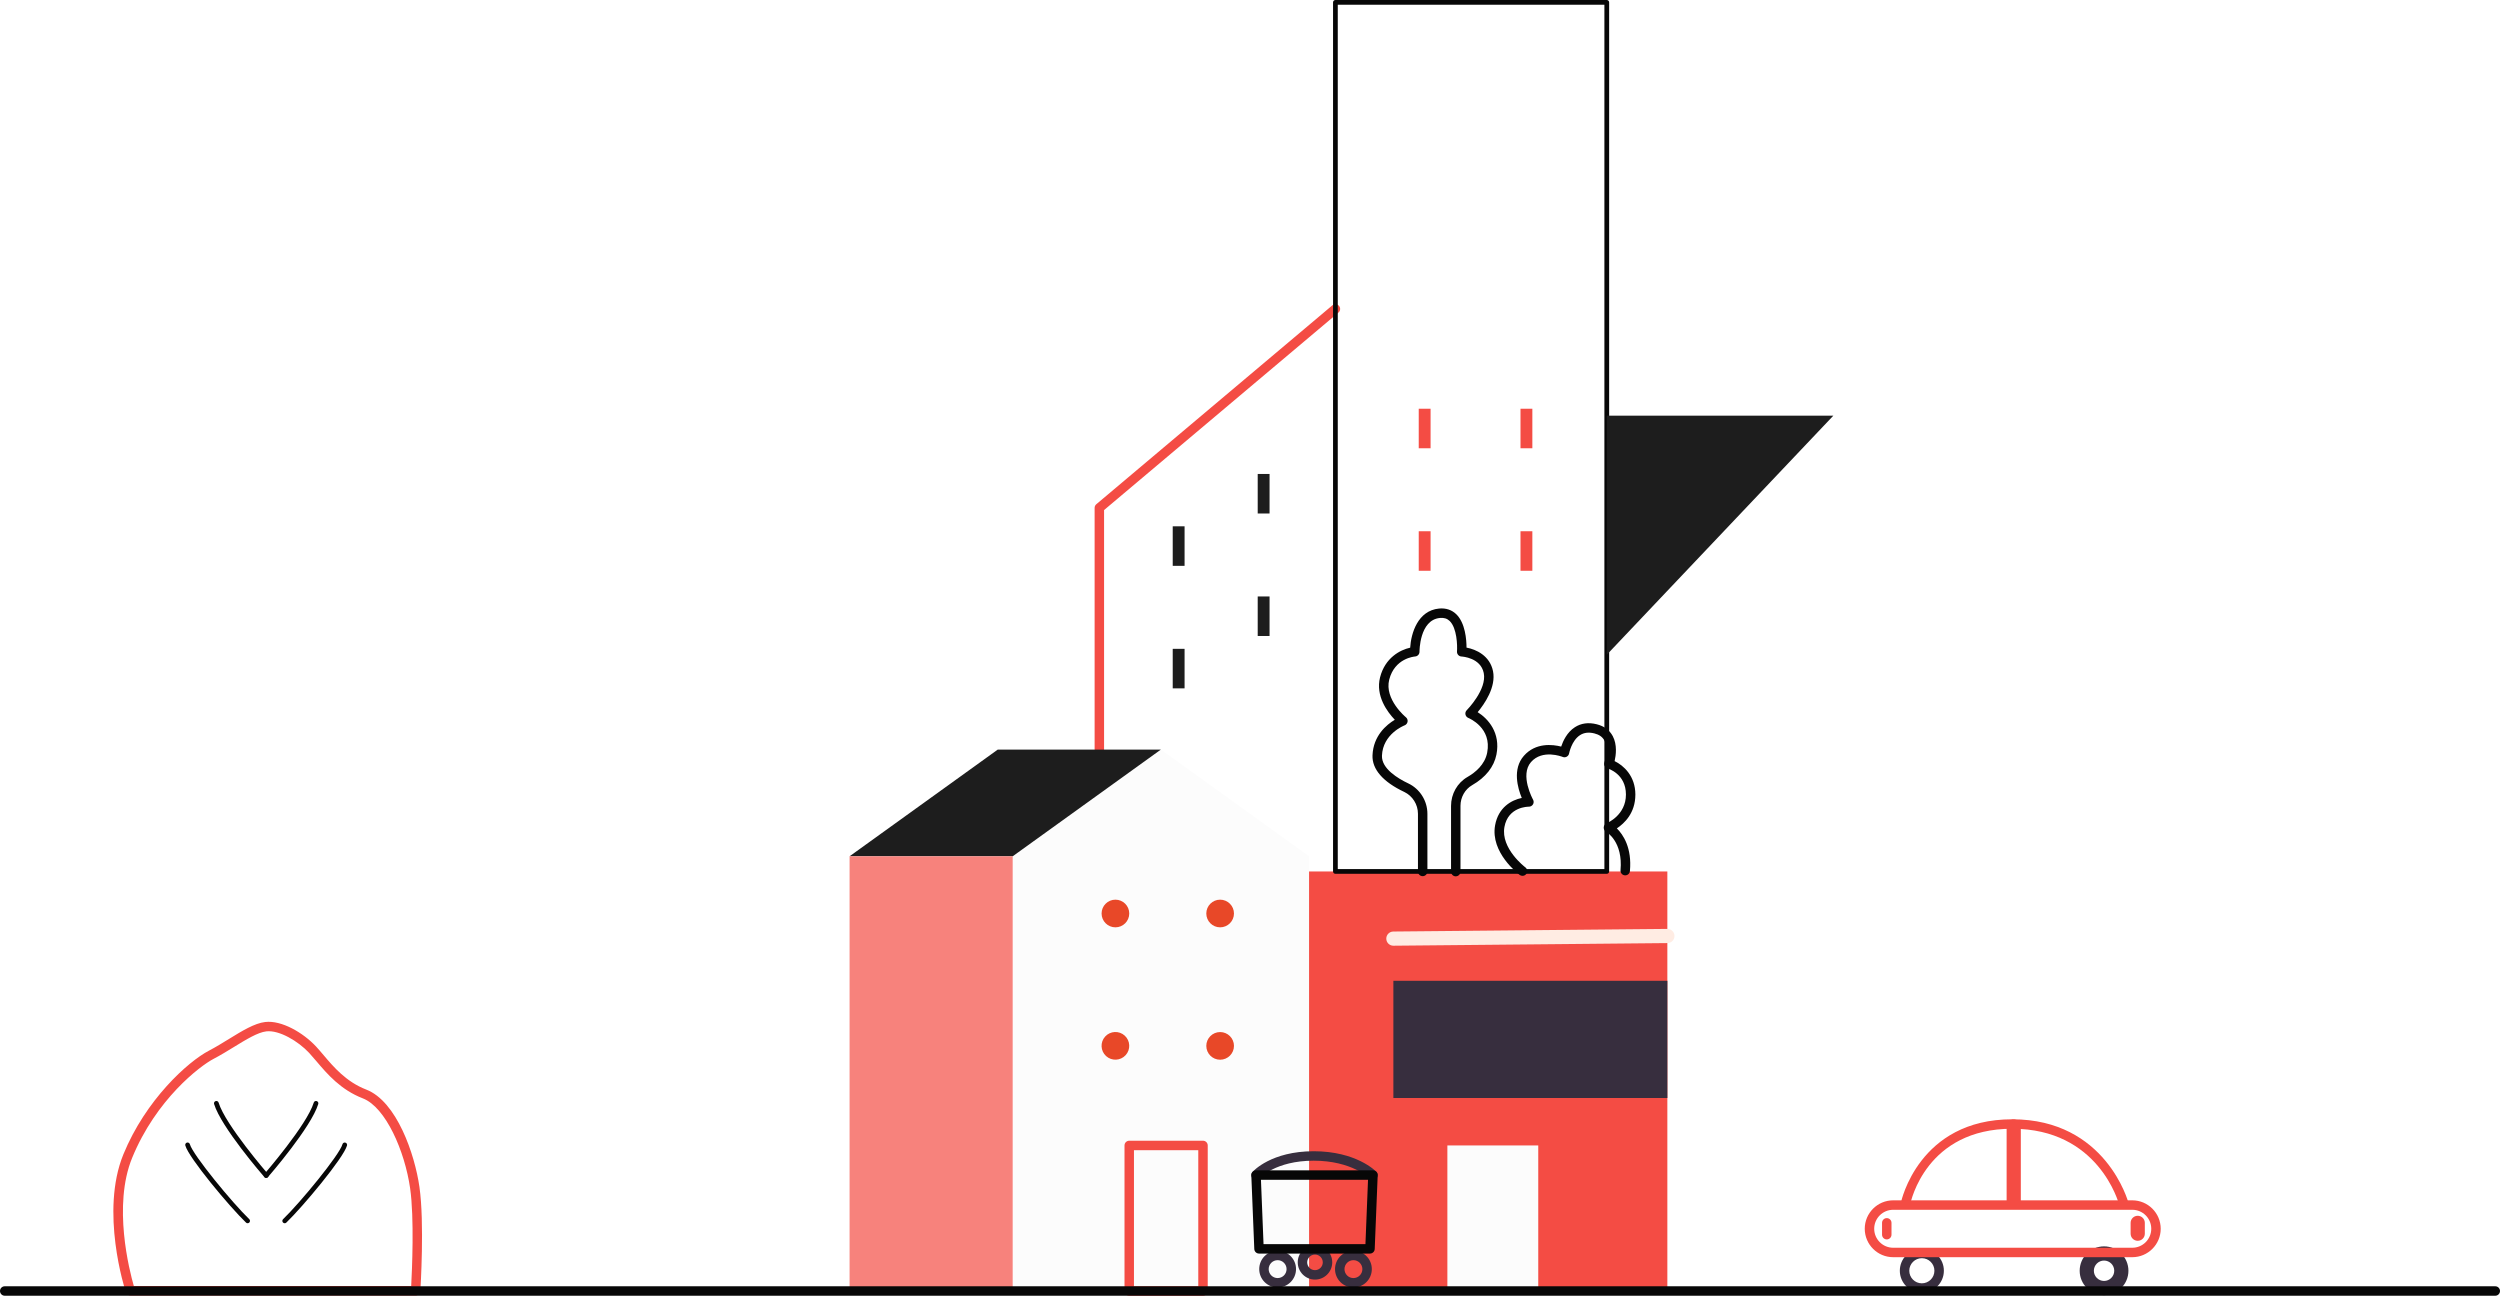 <svg id="_Слой_2" xmlns="http://www.w3.org/2000/svg" width="1084.1" height="561.88" viewBox="0 0 1084.1 561.88"><g id="building05_542514676"><g id="building05_542514676-2"><g><path d="M180.25 561.76H56.51c-.89.0-1.67-.57-1.95-1.41-.46-1.42-11.2-34.98-1.06-59.77 9.69-23.68 27.92-40.16 37.14-44.99 2.96-1.55 5.87-3.34 8.69-5.08 5.68-3.49 11.05-6.79 15.66-7.33 7.18-.84 16.53 4.7 22.05 10.61 1.06 1.14 2.14 2.41 3.28 3.76 4.37 5.16 9.81 11.57 18.49 14.93 13.24 5.12 21.06 28.07 23.08 42.25 2.22 15.54.46 43.91.39 45.11-.07 1.08-.96 1.92-2.05 1.92zm-122.21-4.1h120.27c.36-6.73 1.38-29.5-.46-42.35-2.31-16.17-10.61-35.18-20.5-39.01-9.65-3.74-15.47-10.6-20.14-16.11-1.11-1.31-2.16-2.54-3.15-3.61-4.76-5.1-13.01-9.99-18.58-9.34-3.71.44-8.7 3.51-13.99 6.75-2.88 1.77-5.86 3.6-8.94 5.21h0c-5.84 3.06-24.86 17.51-35.25 42.91-8.44 20.63-1.17 48.93.73 55.53zm33.57-100.26h0z" fill="#f44c44"/><path d="M115.42 510.78c-.24.0-.48-.08-.67-.25-.43-.37-.47-1.02-.1-1.45.18-.21 18.45-21.28 21.4-30.93.17-.54.73-.85 1.28-.68.54.17.85.74.68 1.28-3.08 10.07-21.05 30.8-21.81 31.68-.2.23-.49.35-.77.35z" fill="#070707"/><path d="M123.46 530.45c-.27.0-.54-.11-.74-.31-.39-.41-.38-1.06.03-1.45 7.35-7.07 24.47-27.86 25.76-32.5.15-.55.72-.86 1.26-.71.54.15.86.72.71 1.26-1.5 5.4-19.2 26.59-26.32 33.43-.2.19-.46.29-.71.29z" fill="#070707"/><path d="M115.42 510.78c-.29.0-.57-.12-.77-.35-.76-.88-18.74-21.61-21.81-31.68-.17-.54.14-1.11.68-1.28.55-.17 1.12.14 1.28.68 2.95 9.65 21.22 30.72 21.4 30.93.37.43.33 1.07-.1 1.45-.19.17-.43.25-.67.25z" fill="#070707"/><path d="M107.39 530.45c-.26.0-.51-.09-.71-.29-7.11-6.84-24.82-28.02-26.32-33.43-.15-.55.17-1.11.71-1.26.54-.15 1.11.17 1.26.71 1.29 4.64 18.41 25.43 25.76 32.5.41.39.42 1.04.03 1.45-.2.21-.47.31-.74.31z" fill="#070707"/></g><path d="M476.72 327.1c-1.13.0-2.05-.92-2.05-2.05v-104.82c0-.6.27-1.18.73-1.57l102.37-86.26c.87-.73 2.16-.62 2.89.25.73.87.62 2.16-.25 2.89l-101.64 85.64v103.87c0 1.13-.92 2.05-2.05 2.05z" fill="#f44c44"/><path d="M567.66 559.83H439.14V371.32L503.4 325.05 567.66 371.32V559.83z" fill="#fcfcfc"/><path d="M368.41 371.32 432.67 325.05H503.4L439.14 371.32H368.41z" fill="#1d1d1d"/><path d="M368.41 371.32h70.73v188.51H368.41z" transform="translate(807.55 931.15) rotate(180)" fill="#f7827c"/><path d="M567.66 377.89h155.37v181.94H567.66z" fill="#f44c44"/><path d="M604.22 425.31h118.82v50.84H604.22z" fill="#372e3e"/><path d="M604.22 410.1c-1.68.0-3.06-1.36-3.07-3.05-.02-1.7 1.35-3.09 3.05-3.1l118.82-1.14s.02.0.03.0c1.68.0 3.06 1.36 3.07 3.05.02 1.7-1.35 3.09-3.05 3.1l-118.82 1.14s-.02.0-.03.0z" fill="#ffece3"/><path d="M627.64 496.71h39.41v63.12H627.64z" fill="#fcfcfc"/><path d="M696.76 378.92H579.09c-.57.0-1.03-.46-1.03-1.03V1.03c0-.57.46-1.03 1.03-1.03h117.67c.57.0 1.03.46 1.03 1.03V377.89c0 .57-.46 1.03-1.03 1.03zm-116.65-2.05h115.62V2.05H580.11V376.87z" fill="#070707"/><path d="M696.76 180.25h98.25L696.76 283.93V180.25z" fill="#1d1d1d"/><path d="M521.67 561.88h-31.99c-1.13.0-2.05-.92-2.05-2.05v-63.12c0-1.13.92-2.05 2.05-2.05h31.99c1.13.0 2.05.92 2.05 2.05v63.12c0 1.13-.92 2.05-2.05 2.05zm-29.94-4.1h27.89v-59.02h-27.89v59.02z" fill="#f44c44"/><g><path d="M489.69 396.13c0 3.31-2.69 6-6 6s-6-2.69-6-6 2.69-6 6-6 6 2.69 6 6z" fill="#e84828"/><path d="M535.1 396.13c0 3.31-2.69 6-6 6s-6-2.69-6-6 2.69-6 6-6 6 2.69 6 6z" fill="#e84828"/><circle cx="483.69" cy="453.54" r="6" transform="translate(-177.27 506.38) rotate(-47.73)" fill="#e84828"/><path d="M535.1 453.54c0 3.31-2.69 6-6 6s-6-2.69-6-6 2.69-6 6-6 6 2.69 6 6z" fill="#e84828"/></g><path d="M631.28 380.02c-1.13.0-2.05-.92-2.05-2.05v-28.49c0-5.22 2.74-10.04 7.14-12.56 3.33-1.91 7.5-5.28 8.53-10.54 2.11-10.76-7.76-14.89-8.18-15.06-.64-.26-1.1-.82-1.24-1.49s.07-1.37.56-1.86c.09-.09 8.84-8.97 7.37-16.13-1.37-6.66-9.32-7.13-9.66-7.15-.55-.03-1.07-.28-1.43-.69-.37-.41-.55-.96-.51-1.51.19-2.63-.02-10.14-3.17-13.2-1.09-1.06-2.47-1.5-4.23-1.32-8.91.87-8.86 14.51-8.86 14.64.01 1.09-.83 2-1.92 2.07-.35.03-8.84.74-11.21 10.03-2.18 8.55 7.14 16.25 7.23 16.32.57.46.85 1.19.73 1.92-.12.72-.61 1.33-1.29 1.59-.38.15-9.45 3.76-9.82 13.16-.22 5.65 7.05 9.95 11.41 12.01 5.04 2.39 8.3 7.56 8.3 13.18v25c0 1.13-.92 2.05-2.05 2.05s-2.05-.92-2.05-2.05v-25c0-4.04-2.34-7.76-5.96-9.48-9.23-4.37-13.99-9.86-13.75-15.87.33-8.52 6.09-13.28 9.67-15.42-3.2-3.35-8.45-10.33-6.39-18.42 2.16-8.45 8.69-11.89 13.05-12.84.4-6.32 3.32-16.07 12.51-16.97 2.95-.29 5.54.57 7.49 2.47 3.9 3.8 4.43 10.99 4.44 14.47 4.18.77 10.11 3.51 11.48 10.18 1.42 6.94-3.74 14.32-6.65 17.81 4.55 2.85 9.99 8.95 8.15 18.34-1.05 5.36-4.69 9.96-10.52 13.3-3.13 1.8-5.08 5.25-5.08 9.01v28.49c0 1.13-.92 2.05-2.05 2.05z" fill="#070707"/><path d="M660.2 379.8c-.43.0-.86-.13-1.22-.41-.52-.39-12.77-9.68-10.65-21.5 1.4-7.8 7.12-10.95 11.57-11.87-1.76-4.25-4.12-12.52.9-18.25 5.12-5.85 12.53-4.95 16.19-4.02.8-2.41 2.53-6.2 5.94-8.4 2.71-1.75 5.89-2.18 9.47-1.28 3.22.81 5.56 2.53 6.95 5.13 2 3.74 1.39 8.31.81 10.85 3.86 1.87 9 6.42 9 14.5s-4.79 12.5-8.03 14.67c2.78 2.76 6.6 8.48 5.67 18.51-.1 1.13-1.08 1.96-2.23 1.85-1.13-.1-1.96-1.1-1.85-2.23 1.13-12.3-5.94-16.49-6.24-16.66-.68-.39-1.09-1.14-1.04-1.93.05-.78.55-1.47 1.28-1.77.33-.14 8.35-3.52 8.35-12.45s-7.64-11.22-7.97-11.32c-.54-.16-.99-.54-1.24-1.04s-.29-1.08-.1-1.61c.02-.05 1.98-5.71-.03-9.46-.83-1.55-2.25-2.55-4.32-3.07-2.46-.62-4.51-.37-6.24.74-3.67 2.36-4.73 7.87-4.74 7.92-.11.61-.49 1.13-1.03 1.43-.54.3-1.18.34-1.75.11-.35-.14-8.81-3.42-13.75 2.23-4.96 5.67.83 16.18.89 16.28.36.64.35 1.43-.03 2.06s-1.06 1.01-1.8 1c-.34.0-8.99.0-10.58 8.81-1.68 9.35 8.95 17.41 9.06 17.49.91.68 1.09 1.96.42 2.87-.4.54-1.02.82-1.65.82z" fill="#070707"/><g><path d="M545.39 205.53h5.14v17.14H545.39z" fill="#1d1d1d"/><path d="M545.39 258.65h5.14v17.14H545.39z" fill="#1d1d1d"/><path d="M508.54 228.23h5.14v17.14H508.54z" fill="#1d1d1d"/><path d="M508.54 281.36h5.14v17.14H508.54z" fill="#1d1d1d"/></g><g><path d="M615.22 177.25h5.14v17.14H615.22z" fill="#f44c44"/><path d="M659.35 177.25h5.14v17.14H659.35z" fill="#f44c44"/><path d="M615.22 230.37h5.14v17.14H615.22z" fill="#f44c44"/><path d="M659.35 230.37h5.14v17.14H659.35z" fill="#f44c44"/></g><g><path d="M595.37 511.61c-.54.0-1.07-.21-1.47-.63-.07-.07-7.72-7.66-24.23-7.66s-23.39 7.52-23.46 7.6c-.75.84-2.05.91-2.89.16-.84-.75-.93-2.03-.18-2.88.32-.37 8.11-8.98 26.53-8.98s26.83 8.55 27.18 8.91c.79.81.76 2.11-.05 2.9-.4.38-.91.58-1.42.58z" fill="#372e3e"/><path d="M554.03 558.31c-4.4.0-7.98-3.58-7.98-7.98s3.58-7.98 7.98-7.98 7.98 3.58 7.98 7.98-3.58 7.98-7.98 7.98zm0-11.85c-2.14.0-3.88 1.74-3.88 3.88s1.74 3.88 3.88 3.88 3.88-1.74 3.88-3.88-1.74-3.88-3.88-3.88z" fill="#372e3e"/><path d="M586.9 558.31c-4.4.0-7.98-3.58-7.98-7.98s3.58-7.98 7.98-7.98 7.98 3.58 7.98 7.98-3.58 7.98-7.98 7.98zm0-11.85c-2.14.0-3.88 1.74-3.88 3.88s1.74 3.88 3.88 3.88 3.88-1.74 3.88-3.88-1.74-3.88-3.88-3.88z" fill="#372e3e"/><path d="M570.23 554.88c-4.12.0-7.48-3.35-7.48-7.48s3.35-7.48 7.48-7.48 7.48 3.35 7.48 7.48-3.35 7.48-7.48 7.48zm0-10.85c-1.86.0-3.38 1.51-3.38 3.38s1.51 3.38 3.38 3.38 3.38-1.51 3.38-3.38-1.51-3.38-3.38-3.38z" fill="#372e3e"/><path d="M594.08 543.6h-48.12c-1.1.0-2-.87-2.05-1.97l-1.29-31.99c-.02-.56.18-1.1.57-1.5.39-.4.92-.63 1.48-.63h50.7c.56.0 1.09.23 1.48.63.39.4.59.95.57 1.5l-1.29 31.99c-.04 1.1-.95 1.97-2.05 1.97zm-46.15-4.1h44.18l1.12-27.89h-46.43l1.12 27.89z" fill="#070707"/></g><g><path d="M921 524.18c-.91.0-1.74-.61-1.98-1.54-.35-1.35-9.12-33.17-46.43-33.17s-43.99 31.5-44.26 32.84c-.22 1.11-1.31 1.83-2.41 1.61-1.11-.22-1.83-1.3-1.61-2.41.07-.36 7.65-36.14 48.28-36.14s50.3 35.88 50.4 36.24c.28 1.1-.37 2.21-1.47 2.5-.17.04-.35.07-.52.07z" fill="#f44c44"/><path d="M833.39 560.59c-5.26.0-9.55-4.28-9.55-9.55s4.28-9.55 9.55-9.55 9.55 4.28 9.55 9.55-4.28 9.55-9.55 9.55zm0-14.99c-3 0-5.45 2.44-5.45 5.45s2.44 5.45 5.45 5.45 5.45-2.44 5.45-5.45-2.44-5.45-5.45-5.45z" fill="#372e3e"/><path d="M912.4 561.62c-5.83.0-10.57-4.74-10.57-10.57s4.74-10.57 10.57-10.57 10.57 4.74 10.57 10.57-4.74 10.57-10.57 10.57zm0-14.99c-2.44.0-4.42 1.98-4.42 4.42s1.98 4.42 4.42 4.42 4.42-1.98 4.42-4.42-1.98-4.42-4.42-4.42z" fill="#372e3e"/><path d="M924.64 545.17H820.96c-6.8.0-12.33-5.53-12.33-12.33s5.53-12.33 12.33-12.33h103.68c6.8.0 12.33 5.53 12.33 12.33s-5.53 12.33-12.33 12.33zm-103.68-20.56c-4.54.0-8.23 3.69-8.23 8.23s3.69 8.23 8.23 8.23h103.68c4.54.0 8.23-3.69 8.23-8.23s-3.69-8.23-8.23-8.23H820.96z" fill="#f44c44"/><path d="M873.23 523.92c-1.7.0-3.08-1.38-3.08-3.07v-32.35c0-1.7 1.38-3.07 3.08-3.07s3.08 1.38 3.08 3.07v32.35c0 1.7-1.38 3.07-3.08 3.07z" fill="#f44c44"/><path d="M818.18 537.46c-1.13.0-2.05-.92-2.05-2.05v-5.14c0-1.13.92-2.05 2.05-2.05s2.05.92 2.05 2.05v5.14c0 1.13-.92 2.05-2.05 2.05z" fill="#f44c44"/><path d="M927 538.06c-1.7.0-3.08-1.38-3.08-3.07v-4.71c0-1.7 1.38-3.07 3.08-3.07s3.08 1.38 3.08 3.07v4.71c0 1.7-1.38 3.07-3.08 3.07z" fill="#f44c44"/></g><path d="M1082.05 561.88H2.05c-1.13.0-2.05-.92-2.05-2.05s.92-2.05 2.05-2.05h1080c1.13.0 2.05.92 2.05 2.05s-.92 2.05-2.05 2.05z" fill="#070707"/></g></g></svg>